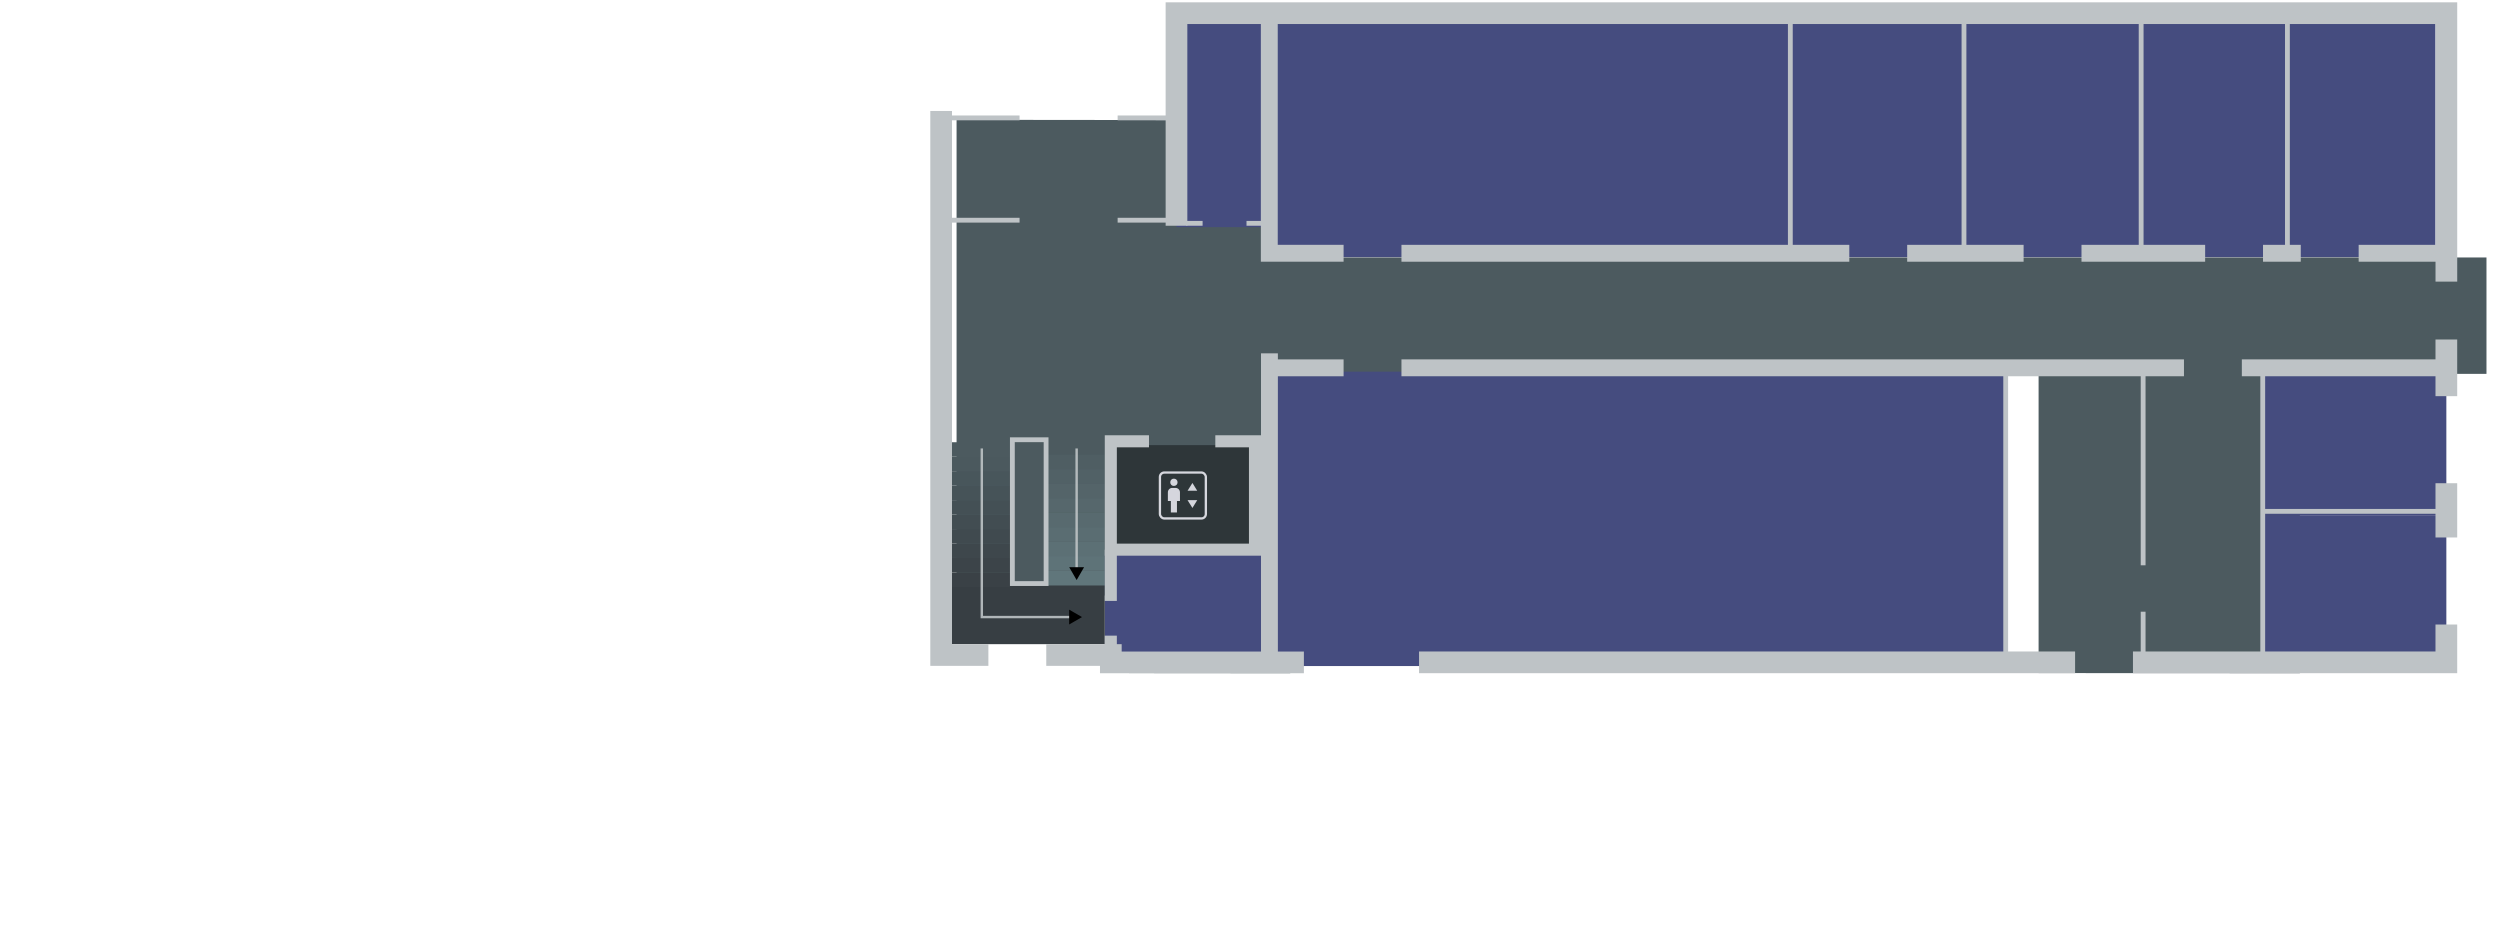 <svg width="5100" height="1900" viewBox="0 0 5100 1900" version="1.1" id="svg1" xml:space="preserve"
  xmlns="http://www.w3.org/2000/svg">
  <defs id="defs1">
    <marker style="overflow:visible" id="Triangle" refX="0" refY="0" orient="auto-start-reverse" markerWidth="1"
      markerHeight="1" viewBox="0 0 1 1" preserveAspectRatio="xMidYMid">
      <path transform="scale(0.5)" style="fill:context-stroke;fill-rule:evenodd;stroke:context-stroke;stroke-width:1pt"
        d="M 5.77,0 -2.88,5 V -5 Z" id="path597" />
    </marker>
    <filter style="color-interpolation-filters:sRGB" id="filter391" x="-0.04" y="-0.227" width="1.08"
      height="1.387">
      <feFlood result="flood" flood-opacity="0.396" flood-color="rgb(0,0,0)" id="feFlood389" />
      <feGaussianBlur result="blur" in="SourceGraphic" stdDeviation="2" id="feGaussianBlur389" />
      <feOffset result="offset" in="blur" dx="0" dy="-2" id="feOffset389" />
      <feComposite result="comp1" operator="in" in="flood" in2="offset" id="feComposite390" />
      <feComposite result="comp2" operator="over" in="SourceGraphic" in2="comp1" id="feComposite391" />
    </filter>
    <filter style="color-interpolation-filters:sRGB" id="filter393" x="-0.04" y="-0.227" width="1.08"
      height="1.387">
      <feFlood result="flood" flood-opacity="0.396" flood-color="rgb(0,0,0)" id="feFlood391" />
      <feGaussianBlur result="blur" in="SourceGraphic" stdDeviation="2" id="feGaussianBlur391" />
      <feOffset result="offset" in="blur" dx="0" dy="-2" id="feOffset391" />
      <feComposite result="comp1" operator="in" in="flood" in2="offset" id="feComposite392" />
      <feComposite result="comp2" operator="over" in="SourceGraphic" in2="comp1" id="feComposite393" />
    </filter>
    <filter style="color-interpolation-filters:sRGB" id="filter395" x="-0.04" y="-0.227" width="1.08"
      height="1.387">
      <feFlood result="flood" flood-opacity="0.396" flood-color="rgb(0,0,0)" id="feFlood393" />
      <feGaussianBlur result="blur" in="SourceGraphic" stdDeviation="2" id="feGaussianBlur393" />
      <feOffset result="offset" in="blur" dx="0" dy="-2" id="feOffset393" />
      <feComposite result="comp1" operator="in" in="flood" in2="offset" id="feComposite394" />
      <feComposite result="comp2" operator="over" in="SourceGraphic" in2="comp1" id="feComposite395" />
    </filter>
    <filter style="color-interpolation-filters:sRGB" id="filter397" x="-0.04" y="-0.227" width="1.08"
      height="1.387">
      <feFlood result="flood" flood-opacity="0.396" flood-color="rgb(0,0,0)" id="feFlood395" />
      <feGaussianBlur result="blur" in="SourceGraphic" stdDeviation="2" id="feGaussianBlur395" />
      <feOffset result="offset" in="blur" dx="0" dy="-2" id="feOffset395" />
      <feComposite result="comp1" operator="in" in="flood" in2="offset" id="feComposite396" />
      <feComposite result="comp2" operator="over" in="SourceGraphic" in2="comp1" id="feComposite397" />
    </filter>
    <filter style="color-interpolation-filters:sRGB" id="filter399" x="-0.04" y="-0.227" width="1.08"
      height="1.387">
      <feFlood result="flood" flood-opacity="0.396" flood-color="rgb(0,0,0)" id="feFlood397" />
      <feGaussianBlur result="blur" in="SourceGraphic" stdDeviation="2" id="feGaussianBlur397" />
      <feOffset result="offset" in="blur" dx="0" dy="-2" id="feOffset397" />
      <feComposite result="comp1" operator="in" in="flood" in2="offset" id="feComposite398" />
      <feComposite result="comp2" operator="over" in="SourceGraphic" in2="comp1" id="feComposite399" />
    </filter>
    <filter style="color-interpolation-filters:sRGB" id="filter401" x="-0.04" y="-0.227" width="1.08"
      height="1.387">
      <feFlood result="flood" flood-opacity="0.396" flood-color="rgb(0,0,0)" id="feFlood399" />
      <feGaussianBlur result="blur" in="SourceGraphic" stdDeviation="2" id="feGaussianBlur399" />
      <feOffset result="offset" in="blur" dx="0" dy="-2" id="feOffset399" />
      <feComposite result="comp1" operator="in" in="flood" in2="offset" id="feComposite400" />
      <feComposite result="comp2" operator="over" in="SourceGraphic" in2="comp1" id="feComposite401" />
    </filter>
    <filter style="color-interpolation-filters:sRGB" id="filter403" x="-0.04" y="-0.227" width="1.08"
      height="1.387">
      <feFlood result="flood" flood-opacity="0.396" flood-color="rgb(0,0,0)" id="feFlood401" />
      <feGaussianBlur result="blur" in="SourceGraphic" stdDeviation="2" id="feGaussianBlur401" />
      <feOffset result="offset" in="blur" dx="0" dy="-2" id="feOffset401" />
      <feComposite result="comp1" operator="in" in="flood" in2="offset" id="feComposite402" />
      <feComposite result="comp2" operator="over" in="SourceGraphic" in2="comp1" id="feComposite403" />
    </filter>
    <filter style="color-interpolation-filters:sRGB" id="filter405" x="-0.04" y="-0.227" width="1.08"
      height="1.387">
      <feFlood result="flood" flood-opacity="0.396" flood-color="rgb(0,0,0)" id="feFlood403" />
      <feGaussianBlur result="blur" in="SourceGraphic" stdDeviation="2" id="feGaussianBlur403" />
      <feOffset result="offset" in="blur" dx="0" dy="-2" id="feOffset403" />
      <feComposite result="comp1" operator="in" in="flood" in2="offset" id="feComposite404" />
      <feComposite result="comp2" operator="over" in="SourceGraphic" in2="comp1" id="feComposite405" />
    </filter>
    <filter style="color-interpolation-filters:sRGB" id="filter407" x="-0.04" y="-0.227" width="1.08"
      height="1.387">
      <feFlood result="flood" flood-opacity="0.396" flood-color="rgb(0,0,0)" id="feFlood405" />
      <feGaussianBlur result="blur" in="SourceGraphic" stdDeviation="2" id="feGaussianBlur405" />
      <feOffset result="offset" in="blur" dx="0" dy="-2" id="feOffset405" />
      <feComposite result="comp1" operator="in" in="flood" in2="offset" id="feComposite406" />
      <feComposite result="comp2" operator="over" in="SourceGraphic" in2="comp1" id="feComposite407" />
    </filter>
    <filter style="color-interpolation-filters:sRGB" id="filter409" x="-0.04" y="-0.227" width="1.08"
      height="1.387">
      <feFlood result="flood" flood-opacity="0.396" flood-color="rgb(0,0,0)" id="feFlood407" />
      <feGaussianBlur result="blur" in="SourceGraphic" stdDeviation="2" id="feGaussianBlur407" />
      <feOffset result="offset" in="blur" dx="0" dy="-2" id="feOffset407" />
      <feComposite result="comp1" operator="in" in="flood" in2="offset" id="feComposite408" />
      <feComposite result="comp2" operator="over" in="SourceGraphic" in2="comp1" id="feComposite409" />
    </filter>
    <filter style="color-interpolation-filters:sRGB" id="filter411" x="-0.039" y="-0.227" width="1.079"
      height="1.387">
      <feFlood result="flood" flood-opacity="0.396" flood-color="rgb(0,0,0)" id="feFlood409" />
      <feGaussianBlur result="blur" in="SourceGraphic" stdDeviation="2" id="feGaussianBlur409" />
      <feOffset result="offset" in="blur" dx="0" dy="-2" id="feOffset409" />
      <feComposite result="comp1" operator="in" in="flood" in2="offset" id="feComposite410" />
      <feComposite result="comp2" operator="over" in="SourceGraphic" in2="comp1" id="feComposite411" />
    </filter>
    <filter style="color-interpolation-filters:sRGB" id="filter413" x="-0.039" y="-0.227" width="1.079"
      height="1.387">
      <feFlood result="flood" flood-opacity="0.396" flood-color="rgb(0,0,0)" id="feFlood411" />
      <feGaussianBlur result="blur" in="SourceGraphic" stdDeviation="2" id="feGaussianBlur411" />
      <feOffset result="offset" in="blur" dx="0" dy="-2" id="feOffset411" />
      <feComposite result="comp1" operator="in" in="flood" in2="offset" id="feComposite412" />
      <feComposite result="comp2" operator="over" in="SourceGraphic" in2="comp1" id="feComposite413" />
    </filter>
    <filter style="color-interpolation-filters:sRGB" id="filter415" x="-0.039" y="-0.227" width="1.079"
      height="1.387">
      <feFlood result="flood" flood-opacity="0.396" flood-color="rgb(0,0,0)" id="feFlood413" />
      <feGaussianBlur result="blur" in="SourceGraphic" stdDeviation="2" id="feGaussianBlur413" />
      <feOffset result="offset" in="blur" dx="0" dy="-2" id="feOffset413" />
      <feComposite result="comp1" operator="in" in="flood" in2="offset" id="feComposite414" />
      <feComposite result="comp2" operator="over" in="SourceGraphic" in2="comp1" id="feComposite415" />
    </filter>
    <filter style="color-interpolation-filters:sRGB" id="filter417" x="-0.039" y="-0.227" width="1.079"
      height="1.387">
      <feFlood result="flood" flood-opacity="0.396" flood-color="rgb(0,0,0)" id="feFlood415" />
      <feGaussianBlur result="blur" in="SourceGraphic" stdDeviation="2" id="feGaussianBlur415" />
      <feOffset result="offset" in="blur" dx="0" dy="-2" id="feOffset415" />
      <feComposite result="comp1" operator="in" in="flood" in2="offset" id="feComposite416" />
      <feComposite result="comp2" operator="over" in="SourceGraphic" in2="comp1" id="feComposite417" />
    </filter>
    <filter style="color-interpolation-filters:sRGB" id="filter419" x="-0.039" y="-0.227" width="1.079"
      height="1.387">
      <feFlood result="flood" flood-opacity="0.396" flood-color="rgb(0,0,0)" id="feFlood417" />
      <feGaussianBlur result="blur" in="SourceGraphic" stdDeviation="2" id="feGaussianBlur417" />
      <feOffset result="offset" in="blur" dx="0" dy="-2" id="feOffset417" />
      <feComposite result="comp1" operator="in" in="flood" in2="offset" id="feComposite418" />
      <feComposite result="comp2" operator="over" in="SourceGraphic" in2="comp1" id="feComposite419" />
    </filter>
    <filter style="color-interpolation-filters:sRGB" id="filter421" x="-0.039" y="-0.227" width="1.079"
      height="1.387">
      <feFlood result="flood" flood-opacity="0.396" flood-color="rgb(0,0,0)" id="feFlood419" />
      <feGaussianBlur result="blur" in="SourceGraphic" stdDeviation="2" id="feGaussianBlur419" />
      <feOffset result="offset" in="blur" dx="0" dy="-2" id="feOffset419" />
      <feComposite result="comp1" operator="in" in="flood" in2="offset" id="feComposite420" />
      <feComposite result="comp2" operator="over" in="SourceGraphic" in2="comp1" id="feComposite421" />
    </filter>
    <filter style="color-interpolation-filters:sRGB" id="filter423" x="-0.039" y="-0.227" width="1.079"
      height="1.387">
      <feFlood result="flood" flood-opacity="0.396" flood-color="rgb(0,0,0)" id="feFlood421" />
      <feGaussianBlur result="blur" in="SourceGraphic" stdDeviation="2" id="feGaussianBlur421" />
      <feOffset result="offset" in="blur" dx="0" dy="-2" id="feOffset421" />
      <feComposite result="comp1" operator="in" in="flood" in2="offset" id="feComposite422" />
      <feComposite result="comp2" operator="over" in="SourceGraphic" in2="comp1" id="feComposite423" />
    </filter>
    <filter style="color-interpolation-filters:sRGB" id="filter425" x="-0.039" y="-0.227" width="1.079"
      height="1.387">
      <feFlood result="flood" flood-opacity="0.396" flood-color="rgb(0,0,0)" id="feFlood423" />
      <feGaussianBlur result="blur" in="SourceGraphic" stdDeviation="2" id="feGaussianBlur423" />
      <feOffset result="offset" in="blur" dx="0" dy="-2" id="feOffset423" />
      <feComposite result="comp1" operator="in" in="flood" in2="offset" id="feComposite424" />
      <feComposite result="comp2" operator="over" in="SourceGraphic" in2="comp1" id="feComposite425" />
    </filter>
    <filter style="color-interpolation-filters:sRGB" id="filter427" x="-0.039" y="-0.227" width="1.079"
      height="1.387">
      <feFlood result="flood" flood-opacity="0.396" flood-color="rgb(0,0,0)" id="feFlood425" />
      <feGaussianBlur result="blur" in="SourceGraphic" stdDeviation="2" id="feGaussianBlur425" />
      <feOffset result="offset" in="blur" dx="0" dy="-2" id="feOffset425" />
      <feComposite result="comp1" operator="in" in="flood" in2="offset" id="feComposite426" />
      <feComposite result="comp2" operator="over" in="SourceGraphic" in2="comp1" id="feComposite427" />
    </filter>
    <filter style="color-interpolation-filters:sRGB" id="filter429" x="-0.039" y="-0.227" width="1.079"
      height="1.387">
      <feFlood result="flood" flood-opacity="0.396" flood-color="rgb(0,0,0)" id="feFlood427" />
      <feGaussianBlur result="blur" in="SourceGraphic" stdDeviation="2" id="feGaussianBlur427" />
      <feOffset result="offset" in="blur" dx="0" dy="-2" id="feOffset427" />
      <feComposite result="comp1" operator="in" in="flood" in2="offset" id="feComposite428" />
      <feComposite result="comp2" operator="over" in="SourceGraphic" in2="comp1" id="feComposite429" />
    </filter>
    <filter style="color-interpolation-filters:sRGB" id="filter15" x="-0.151" y="-0.072" width="1.302"
      height="1.144">
      <feFlood result="flood" flood-opacity="0.396" flood-color="rgb(0,0,0)" id="feFlood13" />
      <feGaussianBlur result="blur" in="SourceGraphic" stdDeviation="3" id="feGaussianBlur13" />
      <feOffset result="offset" in="blur" dx="0" dy="0" id="feOffset13" />
      <feComposite result="comp1" operator="in" in="flood" in2="offset" id="feComposite14" />
      <feComposite result="comp2" operator="over" in="SourceGraphic" in2="comp1" id="feComposite15" />
    </filter>
    <filter style="color-interpolation-filters:sRGB" id="filter17" x="-0.193" y="-0.072" width="1.386"
      height="1.144">
      <feFlood result="flood" flood-opacity="0.396" flood-color="rgb(0,0,0)" id="feFlood15" />
      <feGaussianBlur result="blur" in="SourceGraphic" stdDeviation="3" id="feGaussianBlur15" />
      <feOffset result="offset" in="blur" dx="0" dy="0" id="feOffset15" />
      <feComposite result="comp1" operator="in" in="flood" in2="offset" id="feComposite16" />
      <feComposite result="comp2" operator="over" in="SourceGraphic" in2="comp1" id="feComposite17" />
    </filter>
    <filter style="color-interpolation-filters:sRGB" id="filter19" x="-0.107" y="-0.103" width="1.214"
      height="1.206">
      <feFlood result="flood" flood-opacity="0.396" flood-color="rgb(0,0,0)" id="feFlood17" />
      <feGaussianBlur result="blur" in="SourceGraphic" stdDeviation="3" id="feGaussianBlur17" />
      <feOffset result="offset" in="blur" dx="0" dy="0" id="feOffset17" />
      <feComposite result="comp1" operator="in" in="flood" in2="offset" id="feComposite18" />
      <feComposite result="comp2" operator="over" in="SourceGraphic" in2="comp1" id="feComposite19" />
    </filter>
    <filter style="color-interpolation-filters:sRGB" id="filter65" x="-0.101" y="-0.101" width="1.202"
      height="1.202">
      <feFlood result="flood" flood-opacity="0.396" flood-color="rgb(0,0,0)" id="feFlood64" />
      <feGaussianBlur result="blur" in="SourceGraphic" stdDeviation="3" id="feGaussianBlur64" />
      <feOffset result="offset" in="blur" dx="0" dy="0" id="feOffset64" />
      <feComposite result="comp1" operator="in" in="flood" in2="offset" id="feComposite64" />
      <feComposite result="comp2" operator="over" in="SourceGraphic" in2="comp1" id="feComposite65" />
    </filter>
    <filter style="color-interpolation-filters:sRGB" id="filter182" x="-0.103" y="-0.072" width="1.207"
      height="1.144">
      <feFlood result="flood" flood-opacity="0.396" flood-color="rgb(0,0,0)" id="feFlood181" />
      <feGaussianBlur result="blur" in="SourceGraphic" stdDeviation="3" id="feGaussianBlur181" />
      <feOffset result="offset" in="blur" dx="0" dy="0" id="feOffset181" />
      <feComposite result="comp1" operator="in" in="flood" in2="offset" id="feComposite181" />
      <feComposite result="comp2" operator="over" in="SourceGraphic" in2="comp1" id="feComposite182" />
    </filter>
    <filter style="color-interpolation-filters:sRGB" id="filter476" x="-0.018" y="-0.16" width="1.037"
      height="1.387">
      <feFlood result="flood" flood-opacity="0.396" flood-color="rgb(0,0,0)" id="feFlood475" />
      <feGaussianBlur result="blur" in="SourceGraphic" stdDeviation="2" id="feGaussianBlur475" />
      <feOffset result="offset" in="blur" dx="0" dy="2" id="feOffset475" />
      <feComposite result="comp1" operator="in" in="flood" in2="offset" id="feComposite475" />
      <feComposite result="comp2" operator="over" in="SourceGraphic" in2="comp1" id="feComposite476" />
    </filter>
    <filter style="color-interpolation-filters:sRGB" id="filter478" x="-0.018" y="-0.16" width="1.037"
      height="1.387">
      <feFlood result="flood" flood-opacity="0.396" flood-color="rgb(0,0,0)" id="feFlood476" />
      <feGaussianBlur result="blur" in="SourceGraphic" stdDeviation="2" id="feGaussianBlur476" />
      <feOffset result="offset" in="blur" dx="0" dy="2" id="feOffset476" />
      <feComposite result="comp1" operator="in" in="flood" in2="offset" id="feComposite477" />
      <feComposite result="comp2" operator="over" in="SourceGraphic" in2="comp1" id="feComposite478" />
    </filter>
    <filter style="color-interpolation-filters:sRGB" id="filter480" x="-0.018" y="-0.16" width="1.037"
      height="1.387">
      <feFlood result="flood" flood-opacity="0.396" flood-color="rgb(0,0,0)" id="feFlood478" />
      <feGaussianBlur result="blur" in="SourceGraphic" stdDeviation="2" id="feGaussianBlur478" />
      <feOffset result="offset" in="blur" dx="0" dy="2" id="feOffset478" />
      <feComposite result="comp1" operator="in" in="flood" in2="offset" id="feComposite479" />
      <feComposite result="comp2" operator="over" in="SourceGraphic" in2="comp1" id="feComposite480" />
    </filter>
    <filter style="color-interpolation-filters:sRGB" id="filter482" x="-0.018" y="-0.16" width="1.037"
      height="1.387">
      <feFlood result="flood" flood-opacity="0.396" flood-color="rgb(0,0,0)" id="feFlood480" />
      <feGaussianBlur result="blur" in="SourceGraphic" stdDeviation="2" id="feGaussianBlur480" />
      <feOffset result="offset" in="blur" dx="0" dy="2" id="feOffset480" />
      <feComposite result="comp1" operator="in" in="flood" in2="offset" id="feComposite481" />
      <feComposite result="comp2" operator="over" in="SourceGraphic" in2="comp1" id="feComposite482" />
    </filter>
    <filter style="color-interpolation-filters:sRGB" id="filter484" x="-0.018" y="-0.079" width="1.037"
      height="1.19">
      <feFlood result="flood" flood-opacity="0.396" flood-color="rgb(0,0,0)" id="feFlood482" />
      <feGaussianBlur result="blur" in="SourceGraphic" stdDeviation="2" id="feGaussianBlur482" />
      <feOffset result="offset" in="blur" dx="0" dy="2" id="feOffset482" />
      <feComposite result="comp1" operator="in" in="flood" in2="offset" id="feComposite483" />
      <feComposite result="comp2" operator="over" in="SourceGraphic" in2="comp1" id="feComposite484" />
    </filter>
    <filter style="color-interpolation-filters:sRGB" id="filter550" x="-0.039" y="-0.227" width="1.079"
      height="1.387">
      <feFlood result="flood" flood-opacity="0.396" flood-color="rgb(0,0,0)" id="feFlood549" />
      <feGaussianBlur result="blur" in="SourceGraphic" stdDeviation="2" id="feGaussianBlur549" />
      <feOffset result="offset" in="blur" dx="0" dy="-2" id="feOffset549" />
      <feComposite result="comp1" operator="in" in="flood" in2="offset" id="feComposite549" />
      <feComposite result="comp2" operator="over" in="SourceGraphic" in2="comp1" id="feComposite550" />
    </filter>
    <filter style="color-interpolation-filters:sRGB" id="filter596" x="-0.039" y="-0.16" width="1.079"
      height="1.387">
      <feFlood result="flood" flood-opacity="1" flood-color="rgb(0,0,0)" id="feFlood595" />
      <feGaussianBlur result="blur" in="SourceGraphic" stdDeviation="2" id="feGaussianBlur595" />
      <feOffset result="offset" in="blur" dx="0" dy="2" id="feOffset595" />
      <feComposite result="comp1" operator="in" in="flood" in2="offset" id="feComposite595" />
      <feComposite result="comp2" operator="over" in="SourceGraphic" in2="comp1" id="feComposite596" />
    </filter>
  </defs>
  <g id="floor_0" transform="matrix(40.994,0,0,40.994,1.002,-10010.757)" style="display:inline">
    <path
      style="font-variation-settings:'wdth' 70,'wght' 600;display:inline;fill:#4c5a5f;fill-opacity:1;stroke-width:.488"
      d="m 47.578,250.163 16.599,0.018 2e-6,6.83 59.534,2.6e-4 v 5.793 h -9.287 v 14.897 l -13.001,-0.006 v -14.891 l -37.24,5e-5 -3e-6,14.898 -8.023,-0.007 v -3.858 h -8.582 z"
      id="path65" />
    <g id="rooms_0" style="display:inline" transform="matrix(0.024,0,0,0.024,-0.024,255.987)">
      <rect
        style="font-variation-settings:'wdth' 70,'wght' 600;fill:#2e3639;fill-opacity:1;stroke:none;stroke-width:10.6;stroke-linecap:butt;stroke-linejoin:miter;stroke-dasharray:none;stroke-opacity:1"
        id="rect8" width="298.895" height="224.671" x="2303.225" y="431.855" />
      <rect
        style="font-variation-settings:'wdth' 70,'wght' 600;display:inline;fill:#454c7f;fill-opacity:1;stroke-width:256.024;stroke-dasharray:none"
        id="ZU003" width="192.497" height="435.767" x="2439.365" y="-455.887" />
      <rect
        style="font-variation-settings:'wdth' 70,'wght' 600;display:inline;fill:#454c7f;fill-opacity:1;stroke-width:648.324;stroke-dasharray:none"
        id="ZU006" width="1080.355" height="497.887" x="2631.862" y="-455.887" />
      <rect
        style="font-variation-settings:'wdth' 70,'wght' 600;display:inline;fill:#454c7f;fill-opacity:1;stroke-width:374.262;stroke-dasharray:none"
        id="ZU009" width="360.025" height="497.887" x="3712.217" y="-455.887" />
      <rect
        style="font-variation-settings:'wdth' 70,'wght' 600;display:inline;fill:#454c7f;fill-opacity:1;stroke-width:378.062;stroke-dasharray:none"
        id="ZU010" width="367.375" height="497.887" x="4072.242" y="-455.887" />
      <rect
        style="font-variation-settings:'wdth' 70,'wght' 600;display:inline;fill:#454c7f;fill-opacity:1;stroke-width:343.52;stroke-dasharray:none"
        id="ZU011" width="303.321" height="497.869" x="4439.617" y="-455.887" />
      <rect
        style="font-variation-settings:'wdth' 70,'wght' 600;display:inline;fill:#454c7f;fill-opacity:1;stroke-width:345.578;stroke-dasharray:none"
        id="ZU012" width="306.977" height="497.851" x="4742.939" y="-455.869" />
      <rect
        style="font-variation-settings:'wdth' 70,'wght' 600;display:inline;fill:#454c7f;fill-opacity:1;stroke-width:297.542;stroke-dasharray:none"
        id="ZU_lager_1" width="380.706" height="297.594" x="4691.713" y="279.493" />
      <rect
        style="font-variation-settings:'wdth' 70,'wght' 600;display:inline;fill:#454c7f;fill-opacity:1;stroke-width:853.354;stroke-dasharray:none"
        id="ZU017" width="1526.615" height="610.443" x="2632.121" y="279.493" />
      <rect
        style="font-variation-settings:'wdth' 70,'wght' 600;display:inline;fill:#454c7f;fill-opacity:1;stroke-width:255.859;stroke-dasharray:none"
        id="ZU022" width="358.919" height="233.41" x="2290.702" y="656.527" />
      <rect
        style="font-variation-settings:'wdth' 70,'wght' 600;display:inline;fill:#454c7f;fill-opacity:1;stroke-width:305.194;stroke-dasharray:none"
        id="ZU_lager_2" width="380.706" height="313.097" x="4691.713" y="577.087" />
    </g>
    <g id="g620" transform="matrix(0.024,0,0,0.024,-0.024,244.2)" style="display:inline">
      <rect
        style="font-variation-settings:'wdth' 70,'wght' 600;display:inline;fill:#4c5a5f;fill-opacity:1;stroke-width:5.471;stroke-dasharray:none;filter:url(#filter596)"
        id="rect598" width="121.706" height="30" x="2169.019" y="915" />
      <rect
        style="font-variation-settings:'wdth' 70,'wght' 600;display:inline;fill:#4f5e63;fill-opacity:1;stroke-width:5.471;stroke-dasharray:none;filter:url(#filter413)"
        id="rect599" width="121.706" height="30" x="2169.019" y="945" />
      <rect
        style="font-variation-settings:'wdth' 70,'wght' 600;display:inline;fill:#516166;fill-opacity:1;stroke-width:5.471;stroke-dasharray:none;filter:url(#filter415)"
        id="rect600" width="121.706" height="30" x="2169.019" y="975" />
      <rect
        style="font-variation-settings:'wdth' 70,'wght' 600;display:inline;fill:#546469;fill-opacity:1;stroke-width:5.471;stroke-dasharray:none;filter:url(#filter417)"
        id="rect601" width="121.706" height="30" x="2169.019" y="1005" />
      <rect
        style="font-variation-settings:'wdth' 70,'wght' 600;display:inline;fill:#56676c;fill-opacity:1;stroke-width:5.471;stroke-dasharray:none;filter:url(#filter419)"
        id="rect602" width="121.706" height="30" x="2169.019" y="1035" />
      <rect
        style="font-variation-settings:'wdth' 70,'wght' 600;display:inline;fill:#586a6f;fill-opacity:1;stroke-width:5.471;stroke-dasharray:none;filter:url(#filter421)"
        id="rect603" width="121.706" height="30" x="2169.019" y="1065" />
      <rect
        style="font-variation-settings:'wdth' 70,'wght' 600;display:inline;fill:#5a6d72;fill-opacity:1;stroke-width:5.471;stroke-dasharray:none;filter:url(#filter423)"
        id="rect604" width="121.706" height="30" x="2169.019" y="1095" />
      <rect
        style="font-variation-settings:'wdth' 70,'wght' 600;display:inline;fill:#5c7075;fill-opacity:1;stroke-width:5.471;stroke-dasharray:none;filter:url(#filter425)"
        id="rect605" width="121.706" height="30" x="2169.019" y="1125" />
      <rect
        style="font-variation-settings:'wdth' 70,'wght' 600;display:inline;fill:#5e7378;fill-opacity:1;stroke-width:5.471;stroke-dasharray:none;filter:url(#filter427)"
        id="rect606" width="121.706" height="30" x="2169.019" y="1155" />
      <rect
        style="font-variation-settings:'wdth' 70,'wght' 600;display:inline;fill:#60767b;fill-opacity:1;stroke-width:5.471;stroke-dasharray:none;filter:url(#filter550)"
        id="rect607" width="121.706" height="30" x="2169.019" y="1185" />
      <rect
        style="font-variation-settings:'wdth' 70,'wght' 600;display:inline;fill:#373e43;fill-opacity:1;stroke-width:13.559;stroke-dasharray:none"
        id="rect608" width="316.787" height="120.672" x="1973.936" y="1215.004" />
      <rect
        style="font-variation-settings:'wdth' 70,'wght' 600;display:inline;fill:#3a4146;fill-opacity:1;stroke-width:5.436;stroke-dasharray:none;filter:url(#filter391)"
        id="rect609" width="120.172" height="30" x="-2094.087" y="-1214.986" transform="scale(-1)" />
      <rect
        style="font-variation-settings:'wdth' 70,'wght' 600;display:inline;fill:#3c4449;fill-opacity:1;stroke-width:5.436;stroke-dasharray:none;filter:url(#filter393)"
        id="rect610" width="120.172" height="30" x="-2094.087" y="-1184.986" transform="scale(-1)" />
      <rect
        style="font-variation-settings:'wdth' 70,'wght' 600;display:inline;fill:#3e474c;fill-opacity:1;stroke-width:5.436;stroke-dasharray:none;filter:url(#filter395)"
        id="rect611" width="120.172" height="30" x="-2094.087" y="-1154.986" transform="scale(-1)" />
      <rect
        style="font-variation-settings:'wdth' 70,'wght' 600;display:inline;fill:#404a4f;fill-opacity:1;stroke-width:5.436;stroke-dasharray:none;filter:url(#filter397)"
        id="rect612" width="120.172" height="30" x="-2094.087" y="-1124.986" transform="scale(-1)" />
      <rect
        style="font-variation-settings:'wdth' 70,'wght' 600;display:inline;fill:#424d52;fill-opacity:1;stroke-width:5.436;stroke-dasharray:none;filter:url(#filter399)"
        id="rect613" width="120.172" height="30" x="-2094.087" y="-1094.986" transform="scale(-1)" />
      <rect
        style="font-variation-settings:'wdth' 70,'wght' 600;display:inline;fill:#445055;fill-opacity:1;stroke-width:5.436;stroke-dasharray:none;filter:url(#filter401)"
        id="rect614" width="120.172" height="30" x="-2094.087" y="-1064.986" transform="scale(-1)" />
      <rect
        style="font-variation-settings:'wdth' 70,'wght' 600;display:inline;fill:#465358;fill-opacity:1;stroke-width:5.436;stroke-dasharray:none;filter:url(#filter403)"
        id="rect615" width="120.172" height="30" x="-2094.087" y="-1034.986" transform="scale(-1)" />
      <rect
        style="font-variation-settings:'wdth' 70,'wght' 600;display:inline;fill:#48565b;fill-opacity:1;stroke-width:5.436;stroke-dasharray:none;filter:url(#filter405)"
        id="rect616" width="120.172" height="30" x="-2094.087" y="-1004.986" transform="scale(-1)" />
      <rect
        style="font-variation-settings:'wdth' 70,'wght' 600;display:inline;fill:#4b595e;fill-opacity:1;stroke-width:5.436;stroke-dasharray:none;filter:url(#filter407)"
        id="rect617" width="120.172" height="30" x="-2094.087" y="-974.986" transform="scale(-1)" />
      <rect
        style="font-variation-settings:'wdth' 70,'wght' 600;display:inline;fill:#4c5a5f;fill-opacity:1;stroke-width:5.436;stroke-dasharray:none;filter:url(#filter409)"
        id="rect618" width="120.172" height="30" x="-2094.087" y="-944.986" transform="scale(-1)" />
      <rect
        style="font-variation-settings:'wdth' 70,'wght' 600;display:inline;fill:none;fill-opacity:1;stroke:#bec3c6;stroke-width:10;stroke-linecap:butt;stroke-linejoin:miter;stroke-dasharray:none;stroke-opacity:1"
        id="rect619" width="69.931" height="298.184" x="2099.087" y="911.82" />
      <path
        style="font-variation-settings:'wdth' 70,'wght' 600;opacity:.9;fill:none;fill-opacity:1;stroke:#bec3c6;stroke-width:5;stroke-dasharray:none;stroke-opacity:1;marker-end:url(#Triangle)"
        d="m 2232.371,929.875 v 255.125" id="path619" />
      <path
        style="font-variation-settings:'wdth' 70,'wght' 600;opacity:.9;fill:none;fill-opacity:1;stroke:#bec3c6;stroke-width:5;stroke-dasharray:none;stroke-opacity:1;marker-end:url(#Triangle)"
        d="m 2035.734,929.875 v 349.625 h 190" id="path620" />
    </g>
    <g id="walls_0" transform="matrix(0.024,0,0,0.024,-0.024,244.2)" style="display:inline">
      <path
        style="font-variation-settings:'wdth' 70,'wght' 600;display:inline;fill:none;fill-opacity:1;stroke:#bec3c6;stroke-width:.854;stroke-linecap:butt;stroke-linejoin:miter;stroke-dasharray:none;stroke-opacity:1"
        d="M 70.861,262.805 H 110.44" id="path366"
        transform="matrix(40.994,0,0,40.994,1.002,-10010.758)" />
      <path
        style="font-variation-settings:'wdth' 70,'wght' 600;display:inline;fill:none;fill-opacity:1;stroke:#bec3c6;stroke-width:.854;stroke-linecap:butt;stroke-linejoin:miter;stroke-dasharray:none;stroke-opacity:1"
        d="m 64.183,262.073 -2e-6,15.717" id="path369"
        transform="matrix(40.994,0,0,40.994,1.002,-10010.758)" />
      <path
        style="font-variation-settings:'wdth' 70,'wght' 600;display:inline;fill:none;fill-opacity:1;stroke:#bec3c6;stroke-width:.854;stroke-linecap:butt;stroke-linejoin:miter;stroke-dasharray:none;stroke-opacity:1"
        d="m 113.367,262.805 h 10.344" id="path378"
        transform="matrix(40.994,0,0,40.994,1.002,-10010.758)" />
      <path
        style="font-variation-settings:'wdth' 70,'wght' 600;display:inline;fill:none;fill-opacity:1;stroke:#bec3c6;stroke-width:.854;stroke-linecap:butt;stroke-linejoin:miter;stroke-dasharray:none;stroke-opacity:1"
        d="M 70.861,257.012 H 93.513" id="path380"
        transform="matrix(40.994,0,0,40.994,1.002,-10010.758)" />
      <path
        style="font-variation-settings:'wdth' 70,'wght' 600;display:inline;fill:none;fill-opacity:1;stroke:#bec3c6;stroke-width:.854;stroke-linecap:butt;stroke-linejoin:miter;stroke-dasharray:none;stroke-opacity:1"
        d="M 67.934,257.011 H 64.176 V 244.866" id="path381"
        transform="matrix(40.994,0,0,40.994,1.002,-10010.758)" />
      <path
        style="font-variation-settings:'wdth' 70,'wght' 600;display:inline;fill:none;fill-opacity:1;stroke:#bec3c6;stroke-width:.854;stroke-linecap:butt;stroke-linejoin:miter;stroke-dasharray:none;stroke-opacity:1"
        d="m 96.44,257.012 h 5.889" id="path383"
        transform="matrix(40.994,0,0,40.994,1.002,-10010.758)" />
      <path
        style="font-variation-settings:'wdth' 70,'wght' 600;display:inline;fill:none;fill-opacity:1;stroke:#bec3c6;stroke-width:.854;stroke-linecap:butt;stroke-linejoin:miter;stroke-dasharray:none;stroke-opacity:1"
        d="m 105.257,257.012 h 6.254" id="path384" transform="matrix(40.994,0,0,40.994,1.002,-10010.758)" />
      <path
        style="font-variation-settings:'wdth' 70,'wght' 600;display:inline;fill:none;fill-opacity:1;stroke:#bec3c6;stroke-width:.854;stroke-linecap:butt;stroke-linejoin:miter;stroke-dasharray:none;stroke-opacity:1"
        d="m 114.438,257.012 h 1.91" id="path385"
        transform="matrix(40.994,0,0,40.994,1.002,-10010.758)" />
      <path
        style="font-variation-settings:'wdth' 70,'wght' 600;display:inline;fill:none;fill-opacity:1;stroke:#bec3c6;stroke-width:.854;stroke-linecap:butt;stroke-linejoin:miter;stroke-dasharray:none;stroke-opacity:1"
        d="m 119.276,257.012 h 4.54" id="path386"
        transform="matrix(40.994,0,0,40.994,1.002,-10010.758)" />
      <path
        style="font-variation-settings:'wdth' 70,'wght' 600;display:inline;fill:none;fill-opacity:1;stroke:#bec3c6;stroke-width:.244;stroke-linecap:butt;stroke-linejoin:miter;stroke-dasharray:none;stroke-opacity:1"
        d="M 90.53,244.866 V 257.012" id="path389"
        transform="matrix(40.994,0,0,40.994,1.002,-10010.758)" />
      <path
        style="font-variation-settings:'wdth' 70,'wght' 600;display:inline;fill:none;fill-opacity:1;stroke:#bec3c6;stroke-width:10;stroke-linecap:butt;stroke-linejoin:miter;stroke-dasharray:none;stroke-opacity:1"
        d="M 4072.242,27.351 V 525.22" id="path390" />
      <path
        style="font-variation-settings:'wdth' 70,'wght' 600;display:inline;fill:none;fill-opacity:1;stroke:#bec3c6;stroke-width:.61;stroke-linecap:butt;stroke-linejoin:miter;stroke-dasharray:none;stroke-opacity:1"
        d="m 56.16,277.703 v -1.351" id="path391"
        transform="matrix(40.994,0,0,40.994,1.002,-10010.758)" />
      <path
        style="font-variation-settings:'wdth' 70,'wght' 600;display:inline;fill:none;fill-opacity:1;stroke:#bec3c6;stroke-width:.244;stroke-linecap:butt;stroke-linejoin:miter;stroke-dasharray:none;stroke-opacity:1"
        d="M 108.274,244.866 V 257.012" id="path392"
        transform="matrix(40.994,0,0,40.994,1.002,-10010.758)" />
      <path
        style="font-variation-settings:'wdth' 70,'wght' 600;display:inline;fill:none;fill-opacity:1;stroke:#bec3c6;stroke-width:.244;stroke-linecap:butt;stroke-linejoin:miter;stroke-dasharray:none;stroke-opacity:1"
        d="M 115.673,244.867 V 257.012" id="path393"
        transform="matrix(40.994,0,0,40.994,1.002,-10010.758)" />
      <path
        style="font-variation-settings:'wdth' 70,'wght' 600;display:inline;fill:none;fill-opacity:1;stroke:#bec3c6;stroke-width:10;stroke-linecap:butt;stroke-linejoin:miter;stroke-dasharray:none;stroke-opacity:1"
        d="M 5072.418,1060.307 H 4691.713" id="path397" />
      <path
        style="font-variation-settings:'wdth' 70,'wght' 600;display:inline;fill:none;fill-opacity:1;stroke:#bec3c6;stroke-width:10;stroke-linecap:butt;stroke-linejoin:miter;stroke-dasharray:none;stroke-opacity:1"
        d="M 4158.736,762.713 V 1373.156" id="path398" />
      <path
        style="font-variation-settings:'wdth' 70,'wght' 600;display:inline;fill:none;fill-opacity:1;stroke:#bec3c6;stroke-width:10;stroke-linecap:butt;stroke-linejoin:miter;stroke-dasharray:none;stroke-opacity:1"
        d="M 4443.713,762.713 V 1172.154" id="path399" />
      <path
        style="font-variation-settings:'wdth' 70,'wght' 600;display:inline;fill:none;fill-opacity:1;stroke:#bec3c6;stroke-width:1.098;stroke-linecap:butt;stroke-linejoin:miter;stroke-dasharray:none;stroke-opacity:1"
        d="M 71.75,277.702 H 104.933" id="path400"
        transform="matrix(40.994,0,0,40.994,1.002,-10010.758)" />
      <path
        style="font-variation-settings:'wdth' 70,'wght' 600;display:inline;fill:none;fill-opacity:1;stroke:#bec3c6;stroke-width:1.098;stroke-linecap:butt;stroke-linejoin:miter;stroke-dasharray:none;stroke-opacity:1"
        d="m 107.86,277.702 h 15.851 v -1.913" id="path401"
        transform="matrix(40.994,0,0,40.994,1.002,-10010.758)" />
      <path
        style="font-variation-settings:'wdth' 70,'wght' 600;display:inline;fill:none;fill-opacity:1;stroke:#bec3c6;stroke-width:10;stroke-linecap:butt;stroke-linejoin:miter;stroke-dasharray:none;stroke-opacity:1"
        d="m 2584.568,463.1 h 50.967" id="path407" />
      <path
        style="font-variation-settings:'wdth' 70,'wght' 600;display:inline;fill:none;fill-opacity:1;stroke:#bec3c6;stroke-width:.61;stroke-linecap:butt;stroke-linejoin:miter;stroke-dasharray:none;stroke-opacity:1"
        d="m 61.446,266.522 h 2.006 v 5.481 h -7.292 v -5.481 h 1.931" id="path412"
        transform="matrix(40.994,0,0,40.994,1.002,-10010.758)" />
      <path
        style="font-variation-settings:'wdth' 70,'wght' 600;display:inline;fill:none;fill-opacity:1;stroke:#bec3c6;stroke-width:25;stroke-linecap:butt;stroke-linejoin:miter;stroke-dasharray:none;stroke-opacity:1"
        d="m 2303.224,1139.75 v 106.294" id="path413" />
      <path
        style="font-variation-settings:'wdth' 70,'wght' 600;display:inline;fill:none;fill-opacity:1;stroke:#bec3c6;stroke-width:1.094;stroke-linecap:butt;stroke-linejoin:miter;stroke-dasharray:none;stroke-opacity:1"
        d="M 123.651,15.693 V 2.155 H 59.611 V 12.875" id="path414"
        transform="matrix(41.116,0,0,41.116,-11.575,-61.27)" />
      <path
        style="font-variation-settings:'wdth' 70,'wght' 600;display:inline;fill:none;fill-opacity:1;stroke:#bec3c6;stroke-width:1.094;stroke-linecap:butt;stroke-linejoin:miter;stroke-dasharray:none;stroke-opacity:1"
        d="M 50.125,34.523 H 47.743 V 7.087" id="path415"
        transform="matrix(41.116,0,0,41.116,-11.575,-61.27)" />
      <path
        style="font-variation-settings:'wdth' 70,'wght' 600;display:inline;fill:none;fill-opacity:1;stroke:#bec3c6;stroke-width:35;stroke-linecap:butt;stroke-linejoin:miter;stroke-dasharray:none;stroke-opacity:1"
        d="M 2632.121,762.713 H 2785.886" id="path416" />
      <path
        style="font-variation-settings:'wdth' 70,'wght' 600;display:inline;fill:none;fill-opacity:1;stroke:#bec3c6;stroke-width:10;stroke-linecap:butt;stroke-linejoin:miter;stroke-dasharray:none;stroke-opacity:1"
        d="M 4691.713,762.713 V 1373.404" id="path424" />
      <path
        style="font-variation-settings:'wdth' 70,'wght' 600;display:inline;fill:none;fill-opacity:1;stroke:#bec3c6;stroke-width:10;stroke-linecap:butt;stroke-linejoin:miter;stroke-dasharray:none;stroke-opacity:1"
        d="m 4443.713,1268.383 v 105.021" id="path425" />
      <path
        style="font-variation-settings:'wdth' 70,'wght' 600;display:inline;fill:none;fill-opacity:1;stroke:#bec3c6;stroke-width:45;stroke-linecap:butt;stroke-linejoin:miter;stroke-dasharray:none;stroke-opacity:1"
        d="M 5072.418,1114.466 V 1001.967" id="path426" />
      <path
        style="font-variation-settings:'wdth' 70,'wght' 600;display:inline;fill:none;fill-opacity:1;stroke:#bec3c6;stroke-width:45;stroke-linecap:butt;stroke-linejoin:miter;stroke-dasharray:none;stroke-opacity:1"
        d="M 5072.418,821.466 V 703.967" id="path427" />
      <path
        style="font-variation-settings:'wdth' 70,'wght' 600;display:inline;fill:none;fill-opacity:1;stroke:#bec3c6;stroke-width:10;stroke-linecap:butt;stroke-linejoin:miter;stroke-dasharray:none;stroke-opacity:1"
        d="m 2459.867,463.1 h 33.668" id="path428" />
      <path
        style="font-variation-settings:'wdth' 70,'wght' 600;display:inline;fill:none;fill-opacity:1;stroke:#bec3c6;stroke-width:10;stroke-linecap:butt;stroke-linejoin:miter;stroke-dasharray:none;stroke-opacity:1"
        d="m 2317.367,456.6 h 121.998" id="path429" />
      <path
        style="font-variation-settings:'wdth' 70,'wght' 600;display:inline;fill:none;fill-opacity:1;stroke:#bec3c6;stroke-width:10;stroke-linecap:butt;stroke-linejoin:miter;stroke-dasharray:none;stroke-opacity:1"
        d="m 2317.367,244.475 h 121.998" id="path430" />
      <path
        style="font-variation-settings:'wdth' 70,'wght' 600;display:inline;fill:none;fill-opacity:1;stroke:#bec3c6;stroke-width:10;stroke-linecap:butt;stroke-linejoin:miter;stroke-dasharray:none;stroke-opacity:1"
        d="m 1951.41,456.6 h 162.624" id="path431" />
      <path
        style="font-variation-settings:'wdth' 70,'wght' 600;display:inline;fill:none;fill-opacity:1;stroke:#bec3c6;stroke-width:10;stroke-linecap:butt;stroke-linejoin:miter;stroke-dasharray:none;stroke-opacity:1"
        d="m 1951.41,244.475 h 162.624" id="path432" />
      <path
        style="font-variation-settings:'wdth' 70,'wght' 600;display:inline;fill:none;fill-opacity:1;stroke:#bec3c6;stroke-width:1.094;stroke-linecap:butt;stroke-linejoin:miter;stroke-dasharray:none;stroke-opacity:1"
        d="M 66.036,34.895 H 56.3 V 34.523 h -3.256" id="path720"
        transform="matrix(41.116,0,0,41.116,-11.575,-61.27)" />
    </g>
    <g id="icons_0" transform="matrix(0.024,0,0,0.024,-0.024,244.2)">
      <g id="g422" style="filter:url(#filter65)">
        <rect
          style="font-variation-settings:'wdth' 70,'wght' 600;fill:none;fill-opacity:1;stroke:#d6d7de;stroke-width:4.788;stroke-linejoin:miter;stroke-dasharray:none;stroke-opacity:1"
          id="rect421" width="95.212" height="95.212" x="2405.067" y="979.805" ry="9.141" />
        <path
          d="m 2427.751,1062.613 h 12.617 v -23.832 h 6.231 v -17.757 c 0,-2.634 -0.899,-4.85 -2.698,-6.648 -1.798,-1.798 -4.066,-2.698 -6.804,-2.698 h -6.231 c -2.737,0 -4.979,0.899 -6.726,2.698 -1.747,1.798 -2.62,4.014 -2.62,6.648 v 17.757 h 6.23 z m 6.196,-54.984 c 2.148,0 3.963,-0.703 5.444,-2.11 1.482,-1.406 2.223,-3.236 2.223,-5.487 0,-2.148 -0.729,-3.937 -2.188,-5.367 -1.458,-1.43 -3.261,-2.145 -5.41,-2.145 -2.148,0 -3.937,0.703 -5.367,2.11 -1.43,1.406 -2.145,3.184 -2.145,5.332 0,2.252 0.703,4.093 2.11,5.522 1.406,1.43 3.184,2.145 5.332,2.145 z m 28.384,9.969 h 20.093 l -9.969,-16.199 z m 10.125,35.67 9.969,-16.199 h -20.093 z"
          id="path422" style="fill:#d5d6dd;fill-opacity:1;stroke-width:0;stroke-dasharray:none" />
      </g>
    </g>
  </g>
</svg>